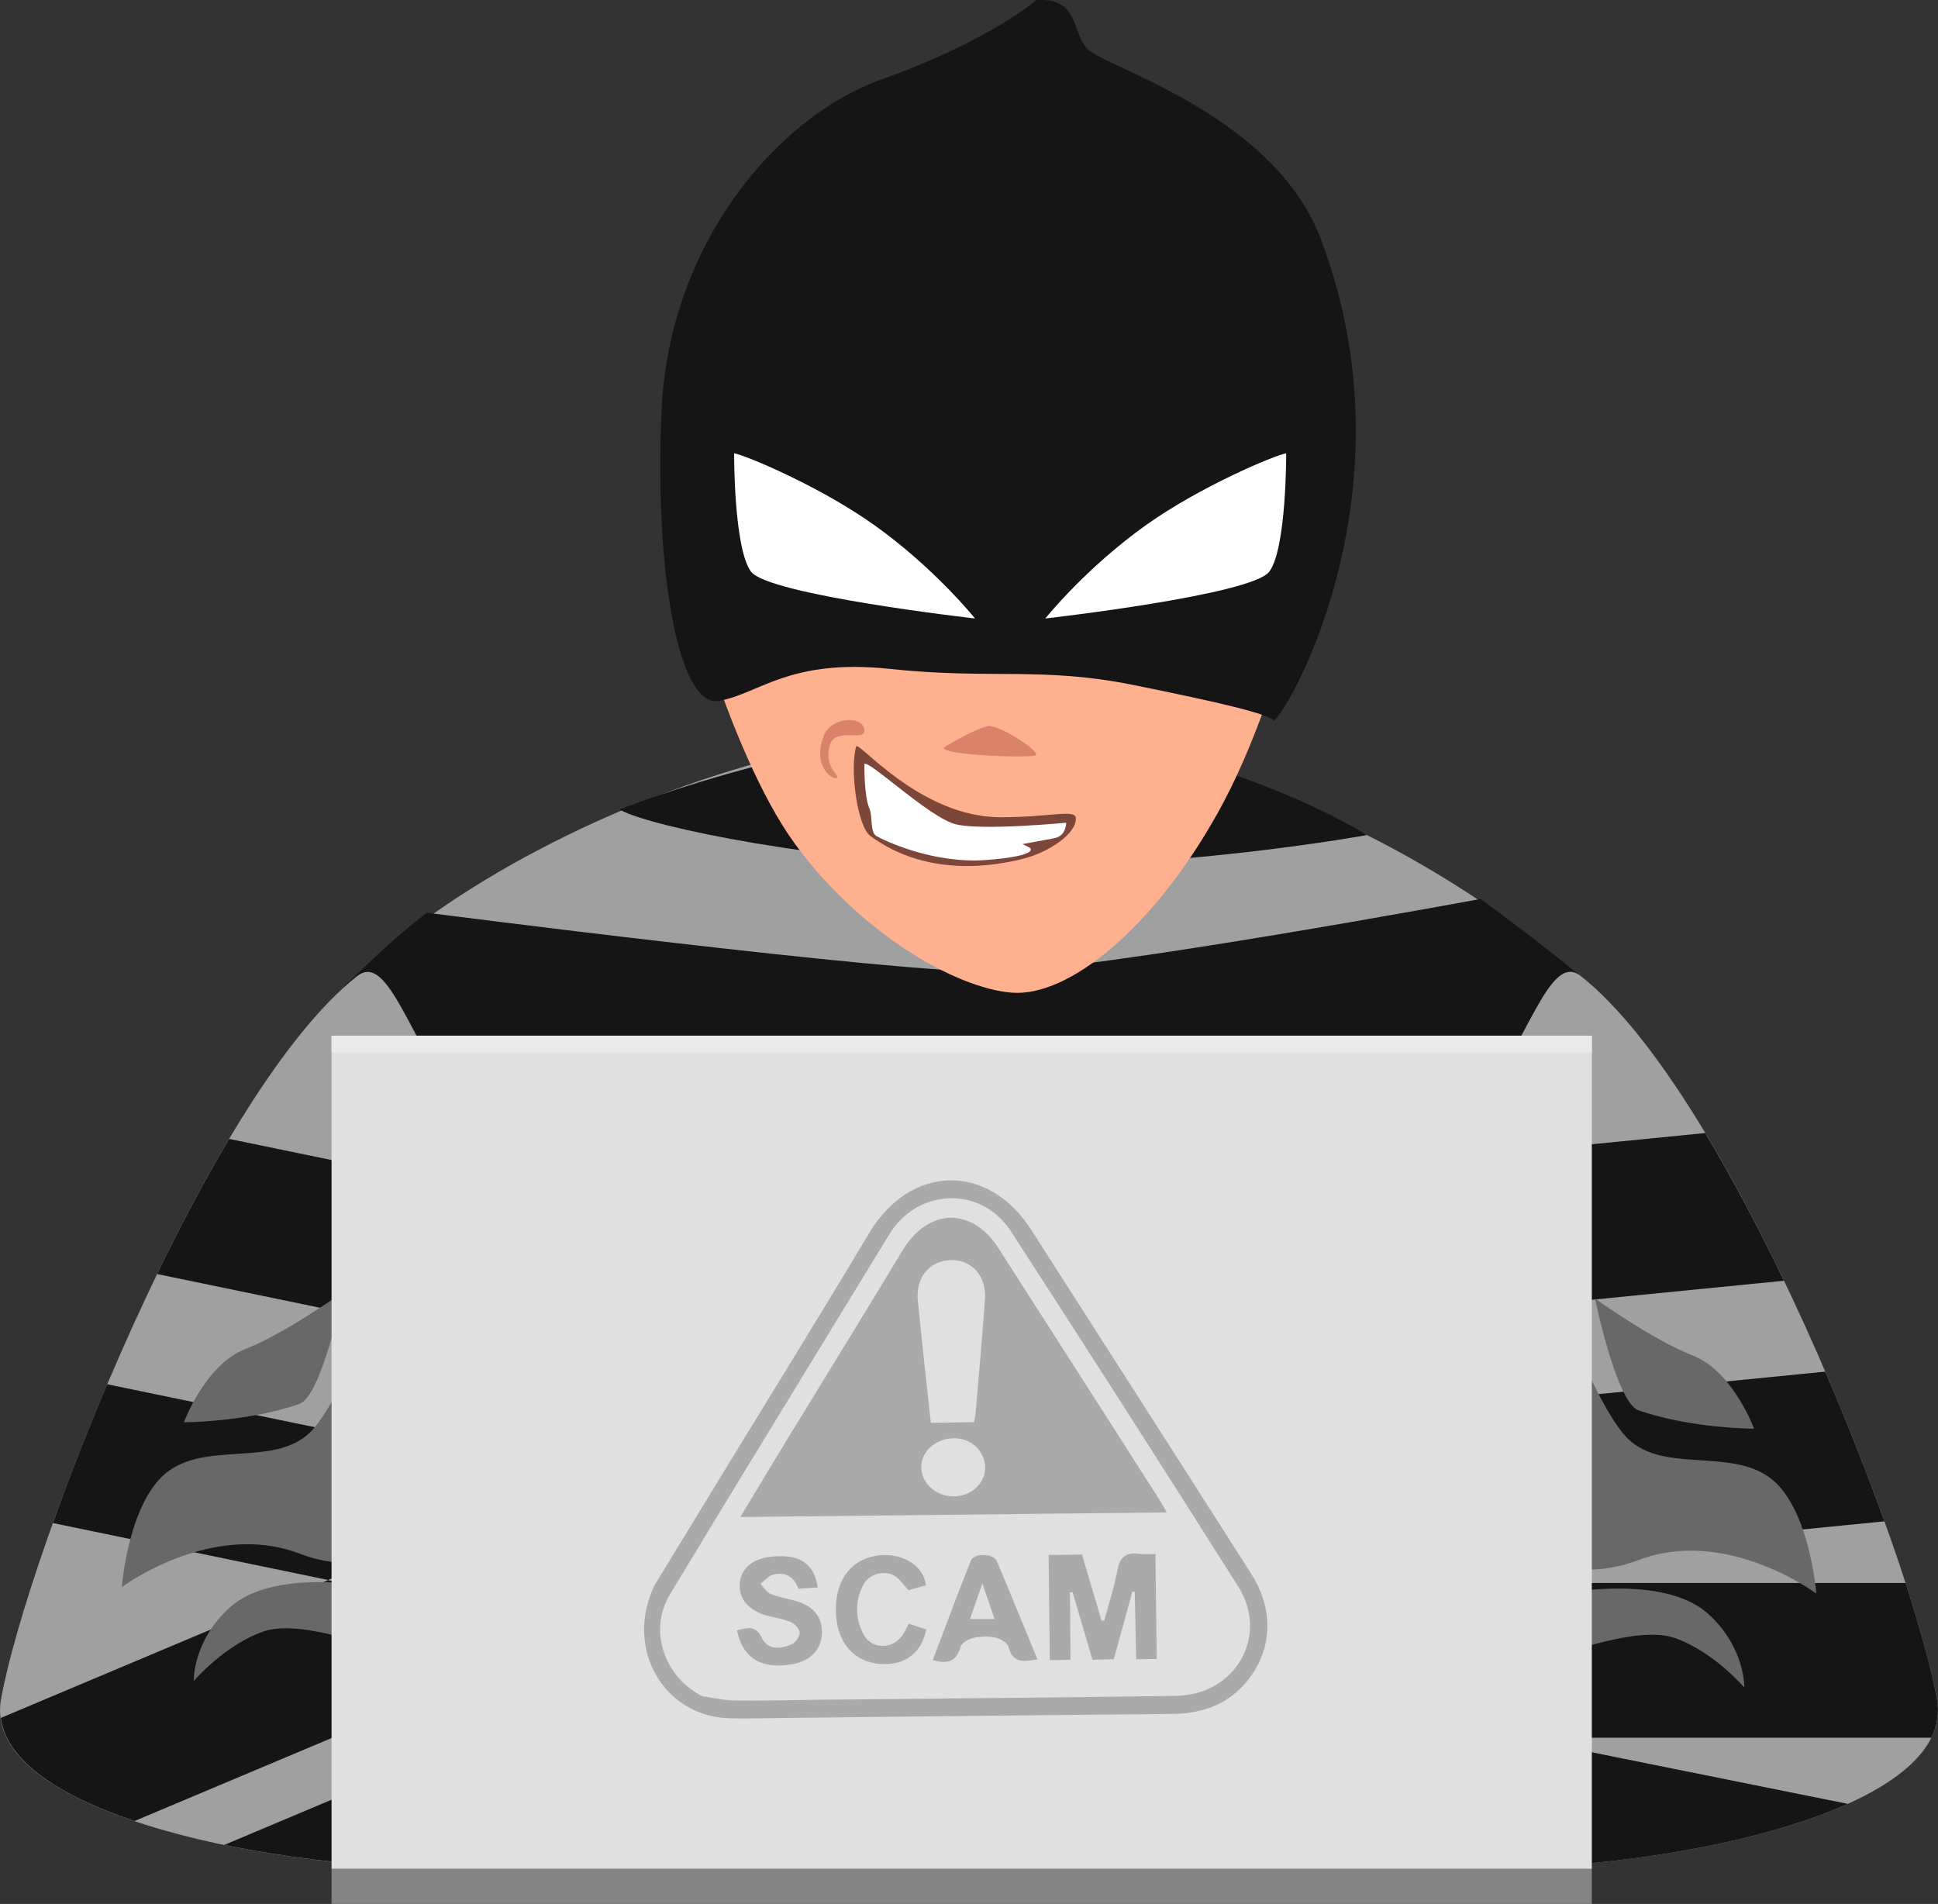 <?xml version="1.0" encoding="UTF-8"?><svg xmlns="http://www.w3.org/2000/svg" viewBox="0 0 234.74 230.6"><rect x="0" y="0" width="234.74" height="230.6" fill="#333333" stroke="none"/><defs><style>.b{fill:#fff;}.c{fill:#7c4639;}.d{fill:#686868;}.d,.e{mix-blend-mode:multiply;}.f{fill:#848484;}.g{fill:#db826a;}.h{fill:#161515;}.i{fill:#a0a0a0;}.j{isolation:isolate;}.k{fill:#e0e0e0;}.l{fill:#eaeaea;}.m{fill:#aaa;}.n{fill:#cecece;}.o{fill:#ffb18f;}</style></defs><g class="j"><g id="a"><g><path class="i" d="M33.32,134.31c2.98-21.38,55.99-49.52,92.19-45.46,36.2,4.06,70.03,27.86,78.69,45.46,8.66,17.59-4.06,80.93-4.06,80.93H47.49s-19.33-43.89-14.17-80.93Z"/><path class="h" d="M75.01,98.06s27.52-11.02,50.5-9.21c23.78,1.88,40.06,12.29,40.06,12.29,0,0-22.09,4.04-44.48,3.75-21.06-.27-42.39-4.8-45.81-6.73"/><path class="h" d="M204.48,134.92l-170.82-1.18s-.06-6.15,7.27-13.48c7.32-7.32,10.81-9.71,10.81-9.71,0,0,56.61,7.31,68.74,7.16,12.13-.16,58.85-8.83,58.85-8.83,0,0,11.43,8.31,15.5,12.38,4.07,4.07,9.66,13.67,9.66,13.67Z"/><rect class="h" x="30.66" y="151.95" width="178.21" height="24.86"/><rect class="h" x="29.01" y="191.18" width="178.21" height="24.86"/><path class="o" d="M81.59,58.8c-.54,7.31,6.77,32.48,14.62,43.3,7.85,10.82,19.48,17.59,26.35,18.13,6.87,.54,17.14-7.78,24.98-21.84,8.82-15.83,13.08-40.95,13.08-40.95l-79.03,1.35Z"/><path class="g" d="M114.35,90.52s3.47-2.14,5.26-2.57c1.26-.3,6.51,3.1,5.83,3.51-.68,.41-11.64,0-11.1-.94Z"/><path class="c" d="M103.71,90.41c.23-.75,7.72,8.52,17.38,8.57,5.84,.03,9.14-1,9.22,.08,.13,1.87-3.21,4.17-6.49,4.98-3.22,.79-11.43,2.34-18.4-2.79-1.61-1.19-2.51-8.23-1.71-10.85Z"/><path class="g" d="M104.7,88.47c.07,1.41-3.52-.44-4.18,1.76-.81,2.71,1.28,3.69,.83,3.99s-3.02-1.33-1.57-5.12c.86-2.27,4.83-2.51,4.92-.63Z"/><path class="i" d="M43.27,118.21C24.93,132.67,3.37,187.9,.13,205.77c-3.25,17.86,57.71,24.27,68.81,18.31,11.1-5.96-6.29-80.56-12.79-89.22-6.49-8.66-9.1-19.63-12.88-16.64Z"/><g><path class="i" d="M48.44,226.11c9.28,.42,17.15-.24,20.5-2.03,1.84-.99,2.89-3.86,3.35-8.01l-23.84,10.04Z"/><path class="h" d="M60.32,144.67l-32.56-6.73c-3.01,5.06-5.95,10.63-8.73,16.37l46.61,9.64c-1.74-7.34-3.61-14.07-5.33-19.28Z"/><path class="h" d="M53.47,185.6l3.97,9.43,6.25,1.29,3.6-17.43-54.3-11.23c-2.47,5.81-4.69,11.52-6.58,16.81l33.35,6.9,13.71-5.77Z"/><path class="h" d="M57.44,195.03l-17.68-3.66L.1,208.07c.7,5.32,7.28,9.49,16.19,12.49l44.08-18.56-2.94-6.97Z"/><polygon class="i" points="39.76 191.37 57.44 195.03 53.47 185.6 39.76 191.37"/><path class="h" d="M72.33,204.43l-45.16,19.02c7.04,1.46,14.52,2.35,21.27,2.66l23.84-10.04c.35-3.21,.34-7.18,.05-11.64Z"/></g><path class="d" d="M48.57,150.28s-6.77,19.22-11.09,23.28c-4.33,4.06-12.18,1.08-17.05,4.6-4.87,3.52-5.68,14.07-5.68,14.07,0,0,10.86-8.12,21.54-4.06,10.67,4.06,18.52-3.79,18.52-3.79l-6.23-34.1Z"/><path class="d" d="M49.65,192.99s-15.46-4-21.79,1.68c-4.53,4.06-4.4,8.94-4.4,8.94,0,0,3.73-4.37,8.43-6,7.02-2.42,22.74,7.27,16.4-.78l1.35-3.85Z"/><path class="i" d="M191.47,118.21c18.33,14.46,39.89,69.69,43.14,87.55,3.25,17.86-57.71,24.27-68.81,18.31-11.1-5.96,6.29-80.56,12.78-89.22,6.5-8.66,9.1-19.63,12.88-16.64Z"/><g><path class="h" d="M206.55,137.23l-30.57,3.03c-1.79,4.65-3.86,11.54-5.85,19.41l45.95-4.55c-3.02-6.3-6.24-12.4-9.54-17.89Z"/><path class="h" d="M221.09,166.13l-53.69,5.32c-1.36,6.36-2.57,12.92-3.48,19.18l64.33-6.37c-2.05-5.69-4.47-11.87-7.17-18.13Z"/><path class="h" d="M184.04,210.47h49.89c.72-1.47,.98-3.03,.68-4.7-.63-3.46-1.95-8.34-3.8-14.04h-67.05c-.72,5.12-1.23,10-1.45,14.37l21.73,4.38Z"/><path class="h" d="M162.19,210.47c0,7.12,1.03,12.22,3.62,13.61,7.85,4.21,40.63,2.23,58-5.6l-39.76-8.01h-21.85Z"/></g><path class="d" d="M186.17,151.06s6.76,19.22,11.1,23.28c4.33,4.06,12.18,1.08,17.05,4.6,4.87,3.52,5.68,14.07,5.68,14.07,0,0-10.86-8.12-21.54-4.06-10.67,4.06-18.52-3.79-18.52-3.79l6.23-34.1Z"/><path class="d" d="M185.09,193.77s15.46-4,21.79,1.68c4.53,4.06,4.4,8.94,4.4,8.94,0,0-3.73-4.37-8.43-6-7.02-2.42-22.75,7.27-16.4-.78l-1.35-3.85Z"/><path class="d" d="M212.46,173.04s-2.55-6.96-7.42-8.86c-4.87-1.89-11.84-6.9-11.84-6.9,0,0,2.58,12.6,5.26,13.53,6.38,2.23,14,2.23,14,2.23Z"/><g><rect class="n" x="74.34" y="225.06" width="16.24" height="1.51"/><rect class="n" x="155.96" y="225.06" width="16.24" height="1.51"/></g><path class="d" d="M22.28,172.26s2.55-6.96,7.42-8.86c4.87-1.89,11.84-6.9,11.84-6.9,0,0-2.59,12.6-5.26,13.53-6.38,2.23-14,2.23-14,2.23Z"/><path class="o" d="M161.36,47.8c0,32.93-18.44,38.74-40.27,38.74s-41.72,0-39.53-39.32c1.21-21.68,17.7-39.32,39.53-39.32s40.27,18.18,40.27,39.9Z"/><path class="h" d="M125.5,.02s-5.59,4.91-18.63,9.56c-13.04,4.65-25.83,20.27-26.73,40.03-.9,19.76,2.07,36.19,6.97,35.28,4.91-.9,8.55-5.17,20.72-3.87,12.17,1.29,18.38-.29,29.44,1.94,10.85,2.19,16.17,3.49,16.95,4.26,.77,.77,17.72-27.02,5.71-58.4-5.62-14.67-25.23-20.42-28.02-22.73-2.21-1.83-.95-6.46-6.42-6.07Z"/><path class="b" d="M104.7,92.54s-.07,3.85,.62,5.42c.39,.9,.05,2.84,.82,3.29s6.78,3.42,13.36,2.91c6.59-.52,5.25-1.48,5.25-1.48l-.9-.45s2.41-.43,3.87-.71,1.42-1.87,1.42-1.87c0,0-10.2,.97-13.36,.19-3.16-.77-10.6-7.88-11.08-7.3Z"/><path class="b" d="M88.92,54.9s-.05,11.49,2.04,14.33c2.09,2.84,27.14,5.68,27.14,5.68,0,0-4.91-6.14-12.27-11.36-6.53-4.64-15.5-8.41-16.92-8.65Z"/><path class="b" d="M155.79,54.9s.05,11.49-2.04,14.33-27.14,5.68-27.14,5.68c0,0,4.91-6.14,12.27-11.36,6.53-4.64,15.5-8.41,16.92-8.65Z"/><g><rect class="f" x="40.16" y="226.24" width="152.65" height="4.36"/><g><rect class="k" x="40.16" y="125.44" width="152.65" height="100.89"/><rect class="l" x="40.16" y="125.44" width="152.65" height="2.06"/></g><g class="e"><path class="m" d="M151.6,190.69c-8.87-13.93-17.79-27.83-26.69-41.73-5.25-8.2-14.68-7.93-19.66,.43-5.55,9.31-11.27,18.53-16.92,27.78-3.15,5.16-6.3,10.33-9.07,14.87-3.66,7.71,1.19,15.8,8.99,16.07,2.64,.09,5.29-.03,7.94-.05,15.24-.16,30.48-.34,45.72-.47,3.45-.03,6.47-.97,8.81-3.59,3.36-3.77,3.73-8.81,.88-13.29Zm-9.14,14.71c-14.36,.21-28.72,.32-43.08,.47-3.46,.04-6.93,.13-10.39,.09-1.3-.01-2.59-.33-3.89-.51-4.63-2.29-6.59-7.96-3.97-12.31,6.93-11.5,13.95-22.94,20.94-34.4,1.87-3.07,3.76-6.13,5.62-9.2,3.45-5.68,11.17-5.96,14.78-.38,9.24,14.28,18.42,28.61,27.51,43,3.78,5.98-.33,13.13-7.53,13.24Z"/><path class="m" d="M120.92,151.15c-3.22-5.01-8.51-4.83-11.6,.3-4.62,7.66-9.32,15.27-13.98,22.9-1.85,3.04-3.68,6.09-5.67,9.39,17.36-.19,34.4-.37,51.65-.56-.4-.69-.65-1.18-.95-1.64-6.48-10.13-12.95-20.27-19.45-30.39Zm-5.76,1.46c2.55-.05,4.35,1.95,4.15,4.75-.34,4.64-.76,9.28-1.15,13.92-.02,.25-.09,.49-.19,.97-1.74,.03-3.36,.05-5.22,.08-.11-1.04-.23-2.01-.33-2.99-.42-3.94-.87-7.88-1.25-11.83-.27-2.79,1.44-4.83,3.98-4.88Zm3.91,26.38c-.8,1.93-3.23,2.8-5.27,1.89-1.86-.83-2.7-2.8-1.92-4.51,.84-1.85,3.43-2.72,5.37-1.81,1.71,.8,2.52,2.77,1.83,4.44Z"/><path class="m" d="M137.99,188.2c-1.59-.23-2.35,.38-2.65,2.01-.38,2.05-1.04,4.05-1.59,6.07-.11,0-.22,0-.33,0-.78-2.64-1.56-5.27-2.36-7.99-1.34,.01-2.58,.03-4.05,.04,.05,4.36,.1,8.49,.15,12.75,.9-.02,1.64-.03,2.5-.05-.02-2.79-.04-5.48-.06-8.17h.32c.8,2.7,1.59,5.4,2.41,8.18,.94-.03,1.74-.06,2.58-.08,.77-2.81,1.51-5.5,2.25-8.19,.1,.01,.19,.02,.29,.03,.05,2.68,.11,5.35,.17,8.17,.9-.02,1.63-.03,2.49-.05-.06-4.31-.11-8.49-.16-12.7-.84,0-1.42,.06-1.97-.02Z"/><path class="m" d="M96.41,193.91c-1.03-.3-2.1-.46-3.08-.86-.49-.2-.82-.8-1.22-1.22,.5-.38,.96-.96,1.52-1.11,1.47-.38,2.55,.25,3.08,1.71,.83-.06,1.58-.11,2.33-.16-.4-2.89-2.17-4.06-5.5-3.74-2.39,.23-3.82,1.43-3.94,3.3-.12,1.81,1.04,3.2,3.23,3.83,.97,.27,1.99,.4,2.91,.78,.49,.21,1.09,.82,1.12,1.28,.03,.47-.49,1.21-.95,1.42-1.34,.61-2.93,.74-3.64-.76-.75-1.59-1.72-1.24-3.01-.91,.72,3.41,3.01,4.75,6.71,4.09,2.22-.4,3.51-1.74,3.58-3.73,.07-1.95-1-3.3-3.12-3.91Z"/><path class="m" d="M117.6,189.02c-1.61,3.99-3.09,8.03-4.62,12.05,1.86,.53,2.89,.13,3.37-1.62,.13-.48,.99-.94,1.6-1.08,.84-.19,1.78-.2,2.62-.02,.6,.13,1.46,.61,1.58,1.09,.49,2.01,1.81,1.85,3.51,1.54-1.66-4.02-3.26-7.97-4.92-11.89-.41-.96-2.74-1.03-3.13-.07Zm-.12,7.08c.54-1.55,1.01-2.88,1.51-4.31,.51,1.49,.97,2.83,1.48,4.31-.77,0-1.78,0-2.99,0Z"/><path class="m" d="M109.32,198.04c-1.19,1.75-3.72,1.77-4.71-.07-1.04-1.93-1.07-4.02-.06-5.99,.71-1.4,2.7-1.9,3.93-1.04,.59,.41,1.01,1.07,1.55,1.66,.71-.19,1.42-.39,2.12-.58-.28-2.64-3.34-4.14-6.22-3.56-3.15,.63-4.92,3.33-4.67,7.17,.23,3.47,2.29,5.71,5.44,5.91,2.89,.18,4.91-1.3,5.49-4.18-.67-.22-1.36-.45-2.11-.71-.28,.52-.48,.98-.76,1.38Z"/></g></g></g></g></g></svg>